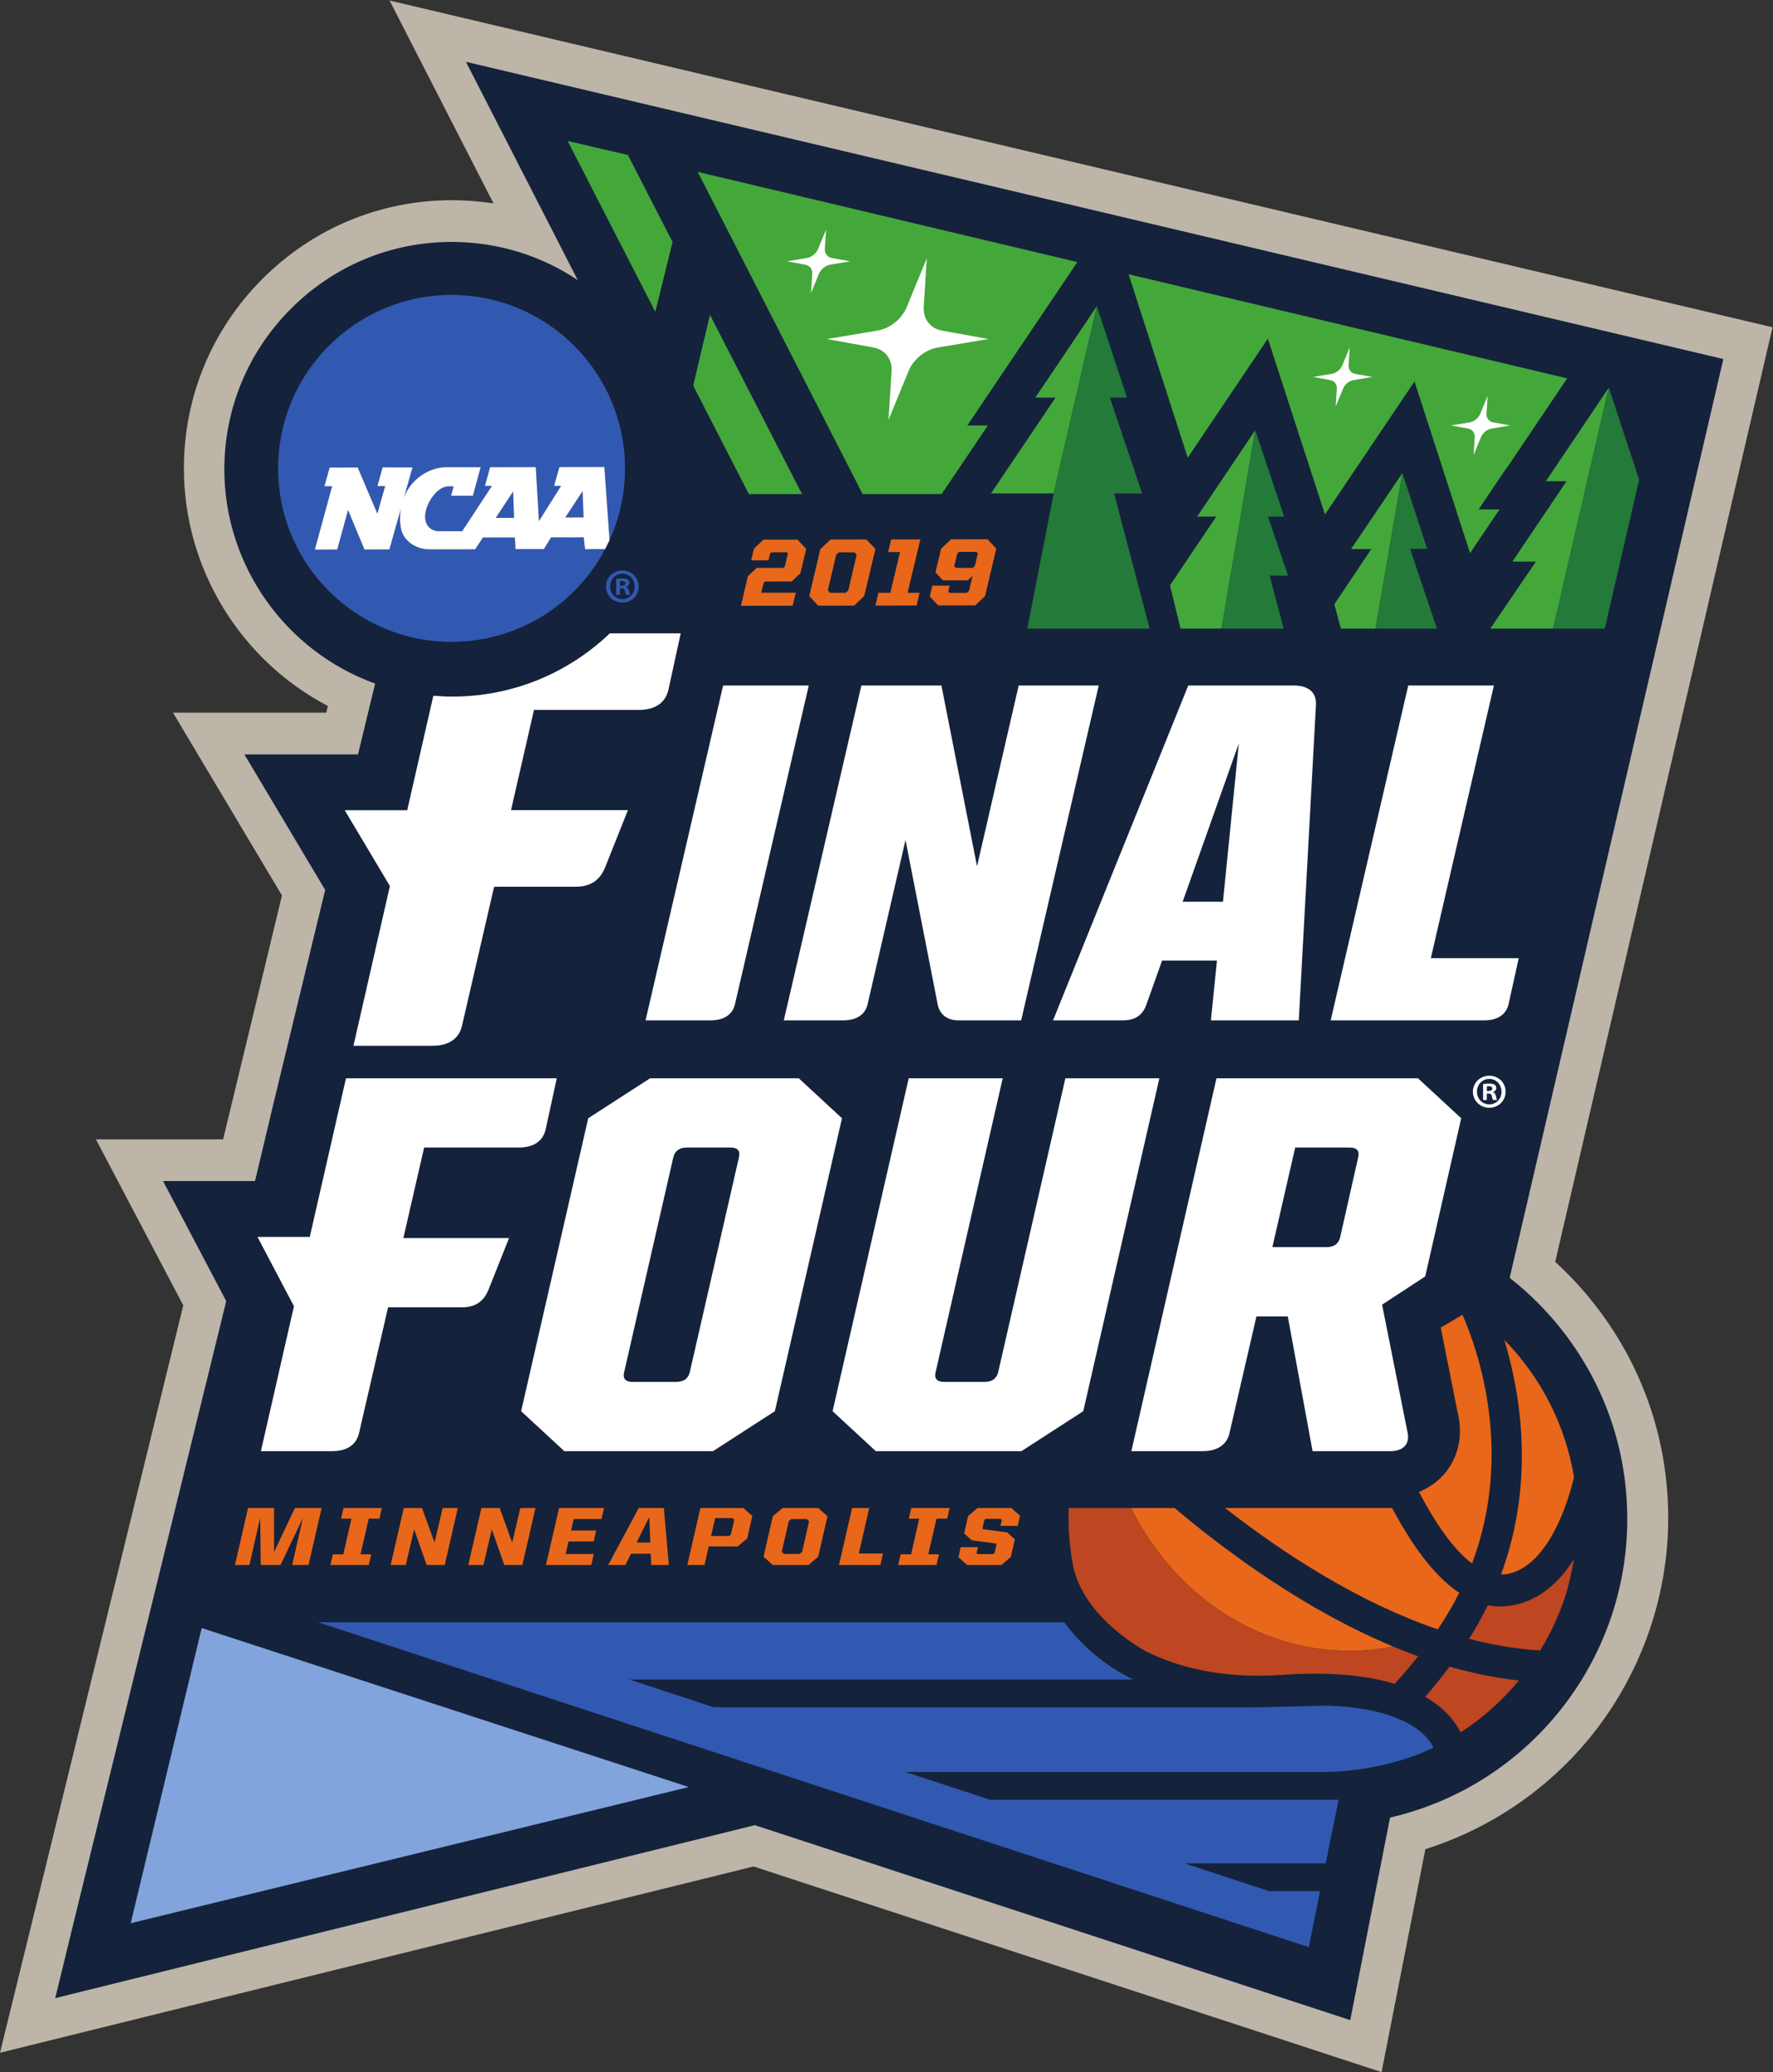 <?xml version="1.0" encoding="UTF-8" standalone="no"?>
<svg
   xmlns:dc="http://purl.org/dc/elements/1.1/"
   xmlns:cc="http://creativecommons.org/ns#"
   xmlns:rdf="http://www.w3.org/1999/02/22-rdf-syntax-ns#"
   xmlns:svg="http://www.w3.org/2000/svg"
   xmlns="http://www.w3.org/2000/svg"
   viewBox="0 0 394.16 460.56"
   height="341.827"
   width="292.545"
   xml:space="preserve"
   id="svg2"
   version="1.1"><rect x="0" y="0" width="394.16" height="460.56" fill="#333333" stroke="none"/><defs
     id="defs6" /><g
     transform="matrix(1.333,0,0,-1.333,0,460.56)"
     id="g10"><g
       transform="scale(0.1)"
       id="g12"><path
         id="path14"
         style="fill:#bcb5a8;fill-opacity:1;fill-rule:nonzero;stroke:none"
         d="M 2956.17,2909.36 649.727,3454.22 823.059,3115.89 c -22.911,3.58 -46.219,5.39 -69.743,5.39 -119.418,-0.19 -231.617,-46.92 -316.035,-131.6 -84.414,-84.7 -130.797,-197.05 -130.601,-316.36 0.269,-167.05 94.597,-319.16 240.066,-395.46 l -2.683,-11.09 H 288.496 L 470.25,1961.91 372.117,1555.32 H 159.941 L 305.66,1278.43 0,32.27 1256.74,342.879 2304.12,0 l 73.07,371.762 c 109.16,34.398 206.93,101.297 278.78,191.468 81.39,102.18 126.22,230.231 126.22,360.571 0,128.399 -41.23,250.029 -119.24,351.749 -6.81,8.89 -13.93,17.64 -21.15,25.99 -14.98,17.37 -31.08,33.91 -48.08,49.46 l 362.45,1558.36" /><path
         id="path16"
         style="fill:#15223c;fill-opacity:1;fill-rule:nonzero;stroke:none"
         d="m 2590.01,1255.43 c -21.76,25.24 -46.01,48.35 -72.23,68.9 L 2874.12,2856.39 777.066,3352 963.605,2987.9 c -61.882,41.49 -134.558,63.79 -210.718,63.79 -101.184,-0.17 -196.348,-39.82 -267.961,-111.66 -71.61,-71.85 -110.957,-167.13 -110.789,-268.3 0.254,-159.9 102.426,-302.9 251.5,-356.45 l -28.59,-118.1 H 407.578 L 542.316,1971.16 457.125,1619.33 425.309,1485.72 H 271.941 L 377.309,1285.52 138.57,313.691 114.133,213.91 l 0.078,0.012 -22.105,-90.57 1166.824,288.386 992.96,-325.058 66.37,337.742 c 230.32,53.058 395.63,259.457 395.63,497.668 0,113.33 -36.4,220.68 -105.23,310.42 -5.99,7.83 -12.22,15.48 -18.65,22.92" /><path
         id="path18"
         style="fill:#81a4dc;fill-opacity:1;fill-rule:nonzero;stroke:none"
         d="M 1148.74,475.32 336.367,740.43 217.961,248.262 Z" /><path
         id="path20"
         style="fill:#3259b1;fill-opacity:1;fill-rule:nonzero;stroke:none"
         d="m 1509.7,500.512 c 0,0 475.84,0 703.53,0 71.16,1.718 127.28,19.508 156.16,30.957 6.53,2.703 21.51,9.519 21.51,9.519 -1.52,2.973 -3.24,6.012 -5.42,9.153 -6.87,9.757 -18.88,21.679 -39.06,32.39 -1.01,0.547 -2.04,1.059 -3.08,1.571 -1.13,0.578 -2.18,1.168 -3.37,1.73 -0.03,-0.031 -0.06,-0.062 -0.1,-0.094 -23.44,11.203 -50.52,17.383 -73.72,20.883 -28.84,4.219 -51.15,4.258 -51.34,4.301 l -0.09,-0.031 c -22.48,-0.11 -45.24,-1.231 -72.2,-1.551 -22.67,-0.281 -40.45,-1.531 -59.39,-0.981 l 0.28,-0.089 h -892.77 l -141.43,46.39 c 0,0 672.94,0 841.07,0 -8.36,3.621 -69.41,32.36 -115.38,95.379 H 530.641 l 1652.099,-541.648 18.82,93.289 h -84.83 l -141.44,46.39 c 0,0 151.38,0 235.64,0 l 10.37,51.418 c 0.02,-0.008 0.05,-0.008 0.07,-0.019 l 11.03,54.652 h -581.27 l -141.43,46.391" /><path
         id="path22"
         style="fill:#44a73a;fill-opacity:1;fill-rule:nonzero;stroke:none"
         d="m 1121.7,3051.47 -74.54,145.15 -100.469,23.42 146.199,-284.85 28.81,116.28" /><path
         id="path24"
         style="fill:#44a73a;fill-opacity:1;fill-rule:nonzero;stroke:none"
         d="m 1184.04,2930.1 -27.95,-118.07 92.79,-180.78 88.66,-0.01 -153.5,298.86" /><path
         id="path26"
         style="fill:#44a73a;fill-opacity:1;fill-rule:nonzero;stroke:none"
         d="m 1796.75,3018.08 -633.11,150.38 275,-537.22 h 131.8 l 77.05,114.4 -34.21,-0.02 183.47,272.46" /><path
         id="path28"
         style="fill:#44a73a;fill-opacity:1;fill-rule:nonzero;stroke:none"
         d="m 1882.2,2997.8 98.63,-305.92 133.65,198.49 95.24,-293.18 149.34,221.79 92.65,-286.27 49.13,72.97 h -34.85 l 47.68,70.75 0.16,-0.48 99.8,148.22 -731.43,173.63" /><path
         id="path30"
         style="fill:#44a73a;fill-opacity:1;fill-rule:nonzero;stroke:none"
         d="m 2683.07,2808.66 -104.95,-155.95 h 34.5 l -90.36,-134.08 h 39.22 l -0.02,-0.03 h 0.04 l -76.11,-111.74 h 104.88 l 92.81,401.81 -0.01,-0.01" /><path
         id="path32"
         style="fill:#237a39;fill-opacity:1;fill-rule:nonzero;stroke:none"
         d="m 2676.37,2406.86 h -0.47 l 0.47,0.01 57.34,248.28 -0.47,1.36 -50.16,152.16 -92.81,-401.81 h 86.1" /><path
         id="path34"
         style="fill:#44a73a;fill-opacity:1;fill-rule:nonzero;stroke:none"
         d="m 1757.28,2632.36 71.98,312.17 -0.01,-0.01 -102.58,-152.42 h 33.73 l -107.66,-159.74 h 104.54" /><path
         id="path36"
         style="fill:#237a39;fill-opacity:1;fill-rule:nonzero;stroke:none"
         d="m 1917.37,2406.86 -59.35,225.4 h 46.78 l -53.77,159.84 h 28.5 l -50.27,152.43 -71.98,-312.17 -44.01,-225.5 h 204.1" /><path
         id="path38"
         style="fill:#44a73a;fill-opacity:1;fill-rule:nonzero;stroke:none"
         d="m 1968.83,2406.87 h 68.38 l 56.2,330.78 -96.96,-144.06 h 31.88 l -77.07,-114.5 17.57,-72.22" /><path
         id="path40"
         style="fill:#237a39;fill-opacity:1;fill-rule:nonzero;stroke:none"
         d="m 2140.9,2406.87 -23.39,88.47 30.68,-0.27 -33.45,98.52 h 26.93 l -48.26,144.06 -56.2,-330.78 h 103.69" /><path
         id="path42"
         style="fill:#44a73a;fill-opacity:1;fill-rule:nonzero;stroke:none"
         d="m 2236.25,2406.87 h 57.78 l 44.82,259.42 v 0 l -85.62,-126.77 h 33.73 l -61.55,-91.91 10.84,-40.74" /><path
         id="path44"
         style="fill:#237a39;fill-opacity:1;fill-rule:nonzero;stroke:none"
         d="m 2396.47,2406.87 -44.74,133.03 h 28.5 l -41.49,126.77 v 0 l -44.71,-259.8 h 102.44" /><path
         id="path46"
         style="fill:#ffffff;fill-opacity:1;fill-rule:nonzero;stroke:none"
         d="m 2448.46,2740.46 c 7.09,-1.29 11.5,-7.08 11.03,-14.48 l -1.85,-29.64 12.18,29.64 c 3.04,7.4 10.21,13.19 17.9,14.48 l 30.87,5.16 -28.41,5.16 c -7.09,1.29 -11.52,7.08 -11.05,14.48 l 1.87,29.64 -12.19,-29.64 c -3.05,-7.4 -10.21,-13.19 -17.91,-14.48 l -30.87,-5.16 28.43,-5.16" /><path
         id="path48"
         style="fill:#ffffff;fill-opacity:1;fill-rule:nonzero;stroke:none"
         d="m 1456.76,2875.63 c 19.38,-3.52 31.46,-19.34 30.19,-39.56 l -5.09,-81.01 33.31,81.01 c 8.31,20.22 27.89,36.04 48.93,39.56 l 84.36,14.11 -77.67,14.11 c -19.38,3.52 -31.45,19.35 -30.18,39.56 l 5.08,81.02 -33.31,-81.02 c -8.31,-20.21 -27.88,-36.04 -48.93,-39.56 l -84.36,-14.11 77.67,-14.11" /><path
         id="path50"
         style="fill:#ffffff;fill-opacity:1;fill-rule:nonzero;stroke:none"
         d="m 1342.83,3013.78 c 7.59,-1.38 12.31,-7.57 11.81,-15.48 l -1.99,-31.7 13.04,31.7 c 3.25,7.91 10.91,14.1 19.15,15.48 l 33.01,5.52 -30.39,5.52 c -7.59,1.38 -12.31,7.58 -11.82,15.49 l 2,31.7 -13.04,-31.7 c -3.25,-7.91 -10.91,-14.11 -19.15,-15.49 l -33.01,-5.52 30.39,-5.52" /><path
         id="path52"
         style="fill:#ffffff;fill-opacity:1;fill-rule:nonzero;stroke:none"
         d="m 2218.46,2821.37 c 7.09,-1.29 11.51,-7.08 11.04,-14.48 l -1.86,-29.64 12.18,29.64 c 3.05,7.4 10.21,13.19 17.91,14.48 l 30.86,5.16 -28.41,5.17 c -7.09,1.28 -11.51,7.07 -11.05,14.47 l 1.87,29.64 -12.19,-29.64 c -3.04,-7.4 -10.21,-13.19 -17.9,-14.47 l -30.87,-5.17 28.42,-5.16" /><path
         id="path54"
         style="fill:#be4620;fill-opacity:1;fill-rule:nonzero;stroke:none"
         d="m 2609.62,790.969 c 7.01,21.32 11.69,42.801 15.21,64.281 -22.65,-36.129 -55.27,-68.09 -101.9,-76.852 -7.06,-1.347 -13.97,-1.957 -20.77,-1.957 -7.08,0 -14.02,0.719 -20.79,2.059 -9.1,-18.648 -19.5,-37.379 -31.31,-56.039 39.28,-10.313 79,-17.02 118.71,-19.422 16.48,27.191 30.5,56.422 40.85,87.93" /><path
         id="path56"
         style="fill:#be4620;fill-opacity:1;fill-rule:nonzero;stroke:none"
         d="m 2427.22,581.18 c 3.38,-4.809 6.24,-9.719 8.79,-14.641 36.37,23.402 69.11,52.551 97.14,86.422 -37.74,4.258 -76.26,11.809 -115.58,23.148 -13.61,-18.019 -27.17,-34.937 -40.67,-50.339 23.68,-13.7 39.71,-29.442 50.32,-44.59" /><path
         id="path58"
         style="fill:#e8671a;fill-opacity:1;fill-rule:nonzero;stroke:none"
         d="m 2508.88,1220.82 c 27.14,-89.77 51.51,-236.23 -5.47,-390.859 3.36,0.051 6.72,-0.16 10.11,0.469 71.29,13.41 103.49,127.55 111.55,161.648 -14.24,86.292 -54.92,166.302 -116.19,228.742" /><path
         id="path60"
         style="fill:#e8671a;fill-opacity:1;fill-rule:nonzero;stroke:none"
         d="m 2321.7,940.559 h -278.59 c 100.39,-78.18 224.03,-157.688 354.76,-202.329 13.69,20.301 25.69,40.661 35.82,60.93 -43.99,29.231 -81.07,83.488 -111.99,141.399" /><path
         id="path62"
         style="fill:#e8671a;fill-opacity:1;fill-rule:nonzero;stroke:none"
         d="m 1958.94,940.559 h -72.68 C 1957.1,798.711 2093.68,702.391 2251,702.391 c 24.8,0 49.06,2.48 72.66,7.07 0.77,-0.32 1.54,-0.602 2.31,-0.922 -98.73,40.77 -201.73,102.27 -308.33,184.57 -20.76,16.032 -40.08,31.84 -58.7,47.45" /><path
         id="path64"
         style="fill:#e8671a;fill-opacity:1;fill-rule:nonzero;stroke:none"
         d="m 2402.82,1241.4 29.75,-149.21 0.05,-0.25 0.05,-0.23 c 6.51,-33.65 -1.65,-67.37 -22.4,-92.519 -11.76,-14.261 -26.75,-24.902 -43.86,-31.781 25.97,-49.148 56.06,-94.969 88.61,-119.359 69.59,185.269 10.1,355.179 -15.92,414.719 l -36.28,-21.37" /><path
         id="path66"
         style="fill:#be4620;fill-opacity:1;fill-rule:nonzero;stroke:none"
         d="m 2325.29,708.828 c 0.23,-0.09 0.45,-0.207 0.68,-0.289 -0.77,0.32 -1.54,0.602 -2.31,0.922 -23.6,-4.59 -47.86,-7.07 -72.66,-7.07 -157.32,0 -293.9,96.32 -364.74,238.168 h -103.91 c -1.29,-33.418 1.41,-66.508 7.76,-98.661 8.22,-37.488 38.32,-91.847 120.43,-140 53.82,-26.929 128.09,-46.519 227.81,-39.566 82.55,5.648 143,-1.461 187.5,-14.902 12.98,14.09 26.05,29.179 39.23,45.929 -13.19,4.762 -26.45,9.95 -39.79,15.469" /><path
         id="path68"
         style="fill:#e8671a;fill-opacity:1;fill-rule:nonzero;stroke:none"
         d="m 1247.36,2494.36 14.57,13.75 44.26,0.08 2.69,2.39 5.16,21.58 -1.96,2.07 -25.55,-0.04 -2.19,-2.07 -2.78,-11.35 -28.76,-0.06 4.54,19.51 15.95,15.03 56.7,0.09 14.56,-15.48 -9.67,-40.59 -14.42,-13.73 -44.26,-0.08 -2.69,-2.4 -3.87,-16.29 57.52,0.09 -5.17,-21.74 -86.27,-0.13 11.64,49.37" /><path
         id="path70"
         style="fill:#e8671a;fill-opacity:1;fill-rule:nonzero;stroke:none"
         d="m 1410.51,2466.66 4.23,4 14.01,59.45 -3.74,3.98 -26.06,-0.04 -4.39,-4 -14.01,-59.45 3.76,-3.97 z m -60.9,-5.52 18.53,78.29 16.94,16 59.92,0.09 15,-15.95 -18.68,-78.28 -16.8,-16 -60.06,-0.11 -14.85,15.96" /><path
         id="path72"
         style="fill:#e8671a;fill-opacity:1;fill-rule:nonzero;stroke:none"
         d="m 1464.95,2466.59 19.96,0.04 16.12,67.92 -19.8,-0.04 4.95,21.09 48.73,0.08 -21.25,-89 19.98,0.02 -4.98,-21.24 -68.69,-0.12 4.98,21.25" /><path
         id="path74"
         style="fill:#e8671a;fill-opacity:1;fill-rule:nonzero;stroke:none"
         d="m 1622.41,2508.23 3.56,3.5 4.93,20.45 -2.56,2.72 -28.91,-0.04 -2.89,-2.73 -5.11,-21.24 2.54,-2.71 z m -71.76,-47.73 4.3,18.07 28.91,0.04 -2.36,-9.91 2.1,-2.24 28.75,0.06 3.9,3.67 5.82,24.77 -7.97,-7.52 -41.53,-0.07 -12.43,13.24 9.43,39.62 16.45,15.53 61.01,0.09 14.56,-15.47 -18.74,-79.25 -16.43,-15.51 -61.66,-0.11 -14.11,14.99" /><path
         id="path76"
         style="fill:#e8671a;fill-opacity:1;fill-rule:nonzero;stroke:none"
         d="m 413.695,940.559 h 43.332 l -0.011,-73.508 34.777,73.508 h 44.594 L 514.551,845.578 H 487.25 l 17.906,78.332 -37.269,-78.332 h -33.016 l -0.973,78.461 -17.914,-78.461 h -24.129 l 21.84,94.981" /><path
         id="path78"
         style="fill:#e8671a;fill-opacity:1;fill-rule:nonzero;stroke:none"
         d="m 572.891,940.559 h 63.968 l -4.117,-17.758 h -17.777 l -13.766,-59.469 h 17.938 l -4.114,-17.754 h -63.968 l 4.117,17.754 h 17.457 l 13.449,59.469 h -17.301 l 4.114,17.758" /><path
         id="path80"
         style="fill:#e8671a;fill-opacity:1;fill-rule:nonzero;stroke:none"
         d="m 673.363,940.559 h 30.477 l 20.879,-57.68 13.558,57.68 h 25.243 l -21.84,-94.981 h -30.157 l -20.835,59.461 -13.926,-59.461 h -25.239 l 21.84,94.981" /><path
         id="path82"
         style="fill:#e8671a;fill-opacity:1;fill-rule:nonzero;stroke:none"
         d="m 802.875,940.559 h 30.477 l 20.882,-57.68 13.559,57.68 h 25.242 l -21.84,-94.981 h -30.16 l -20.832,59.461 -13.926,-59.461 h -25.238 l 21.836,94.981" /><path
         id="path84"
         style="fill:#e8671a;fill-opacity:1;fill-rule:nonzero;stroke:none"
         d="m 932.395,940.559 h 74.905 l -4.12,-18.297 h -46.348 l -4.465,-19.141 h 41.906 l -4.125,-18.312 h -41.906 l -4.828,-20.93 h 46.977 l -4.282,-18.301 h -75.558 l 21.844,94.981" /><path
         id="path86"
         style="fill:#e8671a;fill-opacity:1;fill-rule:nonzero;stroke:none"
         d="m 1061.68,883.02 h 22.86 l -1.76,42.539 z m 3.55,57.539 h 41.91 l 8.32,-94.981 h -29.36 l -0.79,18.711 h -33.01 l -9.21,-18.711 h -28.73 l 50.87,94.981" /><path
         id="path88"
         style="fill:#e8671a;fill-opacity:1;fill-rule:nonzero;stroke:none"
         d="m 1185.92,893.891 h 29.84 l 3.24,2.621 5.57,24.5 -2.95,2.758 h -28.88 z m -17.83,46.668 h 71.58 l 15.06,-13.348 -8.6,-37.32 -15.74,-13.34 h -48.41 l -6.99,-30.973 h -28.73 l 21.83,94.981" /><path
         id="path90"
         style="fill:#e8671a;fill-opacity:1;fill-rule:nonzero;stroke:none"
         d="m 1333.71,864.02 4.05,3.441 11.66,51.211 -3.88,3.449 h -25.88 l -4.21,-3.449 -11.65,-51.211 3.88,-3.441 z m -60.28,-4.68 15.41,67.449 16.23,13.77 h 59.51 l 15.52,-13.77 -15.56,-67.449 -16.07,-13.762 h -59.68 l -15.36,13.762" /><path
         id="path92"
         style="fill:#e8671a;fill-opacity:1;fill-rule:nonzero;stroke:none"
         d="m 1432.3,864.711 h 40.31 l -4.31,-19.133 h -69.04 l 21.82,94.981 h 28.58 l -17.36,-75.848" /><path
         id="path94"
         style="fill:#e8671a;fill-opacity:1;fill-rule:nonzero;stroke:none"
         d="m 1519.81,940.559 h 63.97 l -4.11,-17.758 h -17.79 l -13.75,-59.469 h 17.92 l -4.11,-17.754 h -63.96 l 4.11,17.754 h 17.46 l 13.45,59.469 h -17.3 l 4.11,17.758" /><path
         id="path96"
         style="fill:#e8671a;fill-opacity:1;fill-rule:nonzero;stroke:none"
         d="m 1598.47,858.512 3.77,16.797 h 28.73 l -2.32,-9.77 2.01,-1.801 h 25.88 l 2.11,1.801 3.4,14.871 -1.08,0.949 -40.18,5.379 -12.88,11.434 6.63,29.039 15.74,13.348 h 56.35 l 14.58,-12.938 -3.92,-16.801 h -28.74 l 2.32,9.782 -2.17,1.929 h -24.92 l -2.11,-1.801 -3.23,-14.441 1.24,-1.109 40.02,-5.231 12.88,-11.558 -6.8,-29.461 -15.74,-13.352 h -56.99 l -14.58,12.934" /><path
         id="path98"
         style="fill:#ffffff;fill-opacity:1;fill-rule:nonzero;stroke:none"
         d="M 1933.56,1657.11 1806.62,1102 1703.47,1035.37 h -242.84 l -72.08,66.63 126.97,555.11 h 156.76 l -111.97,-490.28 c -2.29,-9.77 1.66,-15.98 13.96,-15.98 h 67.61 c 13.33,0 20.65,6.21 22.97,16.87 l 111.95,489.39 h 156.76" /><path
         id="path100"
         style="fill:#ffffff;fill-opacity:1;fill-rule:nonzero;stroke:none"
         d="m 1122.81,1524.77 -81.95,-357.94 c -2.29,-9.77 1.66,-15.98 13.94,-15.98 h 72.76 c 13.33,0 20.65,6.21 22.98,16.87 l 81.92,357.95 c 2.29,9.77 -1.62,15.96 -13.92,15.96 h -72.76 c -13.31,0 -20.66,-6.19 -22.97,-16.86 z m 209.34,132.34 72.07,-66.62 L 1292.29,1102 1189.14,1035.37 H 941.188 l -72.083,66.63 111.926,488.49 103.149,66.62 h 247.97" /><path
         id="path102"
         style="fill:#ffffff;fill-opacity:1;fill-rule:nonzero;stroke:none"
         d="M 928.492,1657.11 H 577.031 l -60.398,-264.49 h -87.219 l 60.824,-115.57 -25.121,-110.01 c 0.016,-0.02 0.039,-0.05 0.055,-0.07 l -30.051,-131.6 H 553.98 c 23.563,0 40.215,9.79 44.825,30.22 l 48.422,209.6 h 122.894 0.07 c 23.563,0 37.153,10.66 44.825,30.2 l 33.961,85.28 H 848.906 672.73 l 34.618,150.96 h 157.73 c 0.004,0 0.012,0 0.016,0 h 0.054 c 23.563,0 40.211,9.78 44.825,30.21 l 18.586,85.27 h -0.067" /><path
         id="path104"
         style="fill:#ffffff;fill-opacity:1;fill-rule:nonzero;stroke:none"
         d="m 2212.17,1375.55 c 13.32,0 20.65,6.23 22.97,16.88 l 30.06,133.24 c 2.28,9.77 -1.64,15.96 -13.93,15.96 h -91.19 L 2122,1375.55 Z m 135.5,-309.96 c 3.61,-18.66 -7.95,-30.22 -28.44,-30.22 h -130.15 l -41.37,224.72 h -52.24 l -44.97,-194.5 c -4.61,-20.43 -21.26,-30.22 -44.83,-30.22 h -118.85 l 141.98,621.74 h 336.08 l 72.06,-66.62 -60.04,-263.79 -71.91,-47.07 42.68,-214.04" /><path
         id="path106"
         style="fill:#ffffff;fill-opacity:1;fill-rule:nonzero;stroke:none"
         d="m 2488.81,1639.86 c 0,-2.76 -2.76,-3.89 -6.15,-3.89 h -2.92 v 7.61 c 0.63,0.16 1.78,0.33 3.39,0.33 3.89,0 5.68,-1.62 5.68,-4.05 z m -15.39,7.6 v -26.55 h 6.16 v 10.68 h 2.91 c 3.4,0 5.03,-1.3 5.51,-4.22 0.81,-3.06 1.29,-5.49 2.11,-6.46 h 6.63 c -0.64,0.97 -1.13,2.59 -1.94,6.63 -0.81,3.57 -2.27,5.51 -4.86,6.48 v 0.32 c 3.24,0.98 5.51,3.25 5.51,6.16 0,2.6 -1.13,4.7 -2.59,5.83 -1.94,1.13 -4.21,1.94 -9.24,1.94 -4.38,0 -7.76,-0.32 -10.2,-0.81" /><path
         id="path108"
         style="fill:#ffffff;fill-opacity:1;fill-rule:nonzero;stroke:none"
         d="m 2504.19,1634.67 c 0,-11.66 -8.58,-21.06 -20.24,-21.06 -11.99,0 -20.73,9.4 -20.73,21.23 0,11.66 8.74,21.21 20.57,21.21 11.82,0 20.4,-9.55 20.4,-21.38 z m -47.78,0.17 c 0,-15.07 12.15,-26.89 27.38,-26.89 15.39,0 27.22,11.82 27.22,26.89 0,14.73 -11.83,26.56 -27.22,26.56 -15.23,0 -27.38,-11.83 -27.38,-26.56" /><path
         id="path110"
         style="fill:#ffffff;fill-opacity:1;fill-rule:nonzero;stroke:none"
         d="M 1076.63,1753.68 1206,2312.04 h 142.85 L 1225.8,1780.82 c -4.22,-18.36 -19.39,-27.14 -40.87,-27.14 h -108.3" /><path
         id="path112"
         style="fill:#ffffff;fill-opacity:1;fill-rule:nonzero;stroke:none"
         d="m 1563.73,1780.82 -53.57,273.6 -63.14,-273.6 c -4.21,-18.36 -19.39,-27.14 -40.86,-27.14 h -98.96 l 129.37,558.36 h 133.51 l 59.37,-301.5 69.48,301.5 h 133.49 L 1703.06,1753.68 H 1598.5 c -18.69,0 -31.51,9.58 -34.77,27.14" /><path
         id="path114"
         style="fill:#ffffff;fill-opacity:1;fill-rule:nonzero;stroke:none"
         d="m 2039.61,1951.51 26.46,264.02 -93.69,-264.02 z m 155.14,329.43 -28.67,-527.26 H 2019.5 l 10.08,99.71 h -91.49 l -26.21,-73.37 c -6.05,-17.56 -18.41,-26.34 -39.89,-26.34 h -93.93 -21.83 l 48.5,120.08 177.03,438.28 h 176.44 c 23.35,0 37.08,-11.16 36.55,-31.1" /><path
         id="path116"
         style="fill:#ffffff;fill-opacity:1;fill-rule:nonzero;stroke:none"
         d="m 2219.25,1753.68 129.37,558.36 h 142.85 l -105.18,-454.65 h 146.58 l -16.93,-76.57 c -4.23,-18.36 -19.4,-27.14 -40.87,-27.14 h -255.82" /><path
         id="path118"
         style="fill:#ffffff;fill-opacity:1;fill-rule:nonzero;stroke:none"
         d="m 1017.06,2399.03 c -68.212,-65.24 -160.556,-105.45 -262.404,-105.45 -10.758,0 -21.383,0.55 -31.914,1.44 L 679.145,2104.08 H 574.91 l 75.363,-126.42 -60.835,-266.4 h 131.48 c 26.07,0 44.473,10.81 49.574,33.4 l 53.512,231.67 h 5 l 0.051,0.21 h 131.008 c 26.074,0 41.127,11.79 49.607,33.42 l 37.57,94.32 H 852.277 l 38.274,167.03 H 1065.1 c 26.08,0 44.49,10.82 49.61,33.4 l 20.57,94.32 h -118.22" /><path
         id="path120"
         style="fill:#3259b1;fill-opacity:1;fill-rule:nonzero;stroke:none"
         d="m 942.789,2592.28 28.848,43.83 1.582,-43.79 z m -115.976,-0.77 28.906,43.97 1.586,-43.92 -30.492,-0.05" /><path
         id="path122"
         style="fill:#3259b1;fill-opacity:1;fill-rule:nonzero;stroke:none"
         d="m 975.719,2539.39 -2.16,19.67 -54.512,-0.08 -11.977,-19.47 -47.3,-0.08 -1.094,19.45 -53.254,-0.08 -13.012,-19.7 -75.5,-0.12 c -23.449,-0.04 -44.781,14.22 -48.492,36.24 -1.754,10.33 -1.738,20.8 -0.051,30.82 l -18.949,-67.17 -41.602,-0.07 c 0,0 -22.043,53.03 -27.347,65.84 -3.676,-13.53 -18.02,-65.91 -18.02,-65.91 l -37.383,-0.06 28.813,105.66 -12.848,-0.02 8.739,31.15 46.816,0.07 32.769,-76.87 12.942,45.87 -12.91,-0.08 8.765,31.34 49.875,-0.11 -14.437,-50.51 c 8.875,25.74 37.039,50.9 72.008,50.96 l 56.093,-0.08 -13,-47.57 -36.414,-0.06 c 0,0 2.879,10.47 4.254,15.53 l -8.336,0.18 c -19.8,-0.04 -39.234,-29.82 -39.203,-50.3 0.035,-20.54 16.528,-24.44 20.906,-24.44 l 40.86,-0.12 49.594,75.49 -11.59,0.17 8.578,31.15 76.18,0.12 5.3,-90.05 36.934,58.79 -11.594,-0.01 8.77,31.34 75.02,0.12 8.63,-121.96 c 16.5,36.61 25.83,77.2 25.76,120.02 -0.25,159.76 -129.934,289.09 -289.703,288.83 -159.735,-0.26 -289.028,-130 -288.77,-289.77 0.258,-159.73 129.965,-288.93 289.707,-288.67 110.953,0.18 207.285,62.83 255.596,154.61 l -33.451,-0.06" /><path
         id="path124"
         style="fill:#ffffff;fill-opacity:1;fill-rule:nonzero;stroke:none"
         d="m 1016.58,2554.43 -8.63,121.96 -75.02,-0.12 -8.77,-31.34 11.594,0.01 -36.934,-58.79 -5.3,90.05 -76.18,-0.12 -8.578,-31.15 11.59,-0.17 -49.594,-75.49 -40.86,0.12 c -4.378,0 -20.871,3.9 -20.906,24.44 -0.031,20.48 19.403,50.26 39.203,50.3 l 8.336,-0.18 c -1.375,-5.06 -4.254,-15.53 -4.254,-15.53 l 36.414,0.06 13,47.57 -56.093,0.08 c -34.969,-0.06 -63.133,-25.22 -72.008,-50.96 l 14.437,50.51 -49.875,0.11 -8.765,-31.34 12.91,0.08 -12.942,-45.87 -32.769,76.87 -46.816,-0.07 -8.739,-31.15 12.848,0.02 -28.813,-105.66 37.383,0.06 c 0,0 14.344,52.38 18.02,65.91 5.304,-12.81 27.347,-65.84 27.347,-65.84 l 41.602,0.07 18.949,67.17 c -1.687,-10.02 -1.703,-20.49 0.051,-30.82 3.711,-22.02 25.043,-36.28 48.492,-36.24 l 75.5,0.12 13.012,19.7 53.254,0.08 1.094,-19.45 47.3,0.08 11.977,19.47 54.512,0.08 2.16,-19.67 33.451,0.06 z m -73.791,37.85 28.848,43.83 1.582,-43.79 z m -115.976,-0.77 28.906,43.97 1.586,-43.92 -30.492,-0.05" /><path
         id="path126"
         style="fill:#3259b1;fill-opacity:1;fill-rule:nonzero;stroke:none"
         d="m 1043.03,2482.25 c 0,-2.76 -2.75,-3.89 -6.15,-3.89 h -2.92 v 7.61 c 0.64,0.16 1.79,0.33 3.4,0.33 3.89,0 5.67,-1.62 5.67,-4.05 z m -15.38,7.61 v -26.56 h 6.16 v 10.68 h 2.9 c 3.4,0 5.03,-1.29 5.51,-4.21 0.81,-3.07 1.29,-5.5 2.12,-6.47 h 6.63 c -0.64,0.97 -1.14,2.59 -1.95,6.63 -0.8,3.57 -2.26,5.51 -4.85,6.48 v 0.32 c 3.24,0.98 5.51,3.25 5.51,6.17 0,2.59 -1.13,4.69 -2.59,5.83 -1.95,1.13 -4.21,1.94 -9.24,1.94 -4.38,0 -7.77,-0.32 -10.2,-0.81" /><path
         id="path128"
         style="fill:#3259b1;fill-opacity:1;fill-rule:nonzero;stroke:none"
         d="m 1058.42,2477.07 c 0,-11.67 -8.59,-21.07 -20.25,-21.07 -11.98,0 -20.72,9.4 -20.72,21.22 0,11.67 8.74,21.23 20.57,21.23 11.81,0 20.4,-9.56 20.4,-21.38 z m -47.79,0.15 c 0,-15.06 12.16,-26.88 27.39,-26.88 15.38,0 27.21,11.82 27.21,26.88 0,14.74 -11.83,26.57 -27.21,26.57 -15.23,0 -27.39,-11.83 -27.39,-26.57" /></g></g></svg>